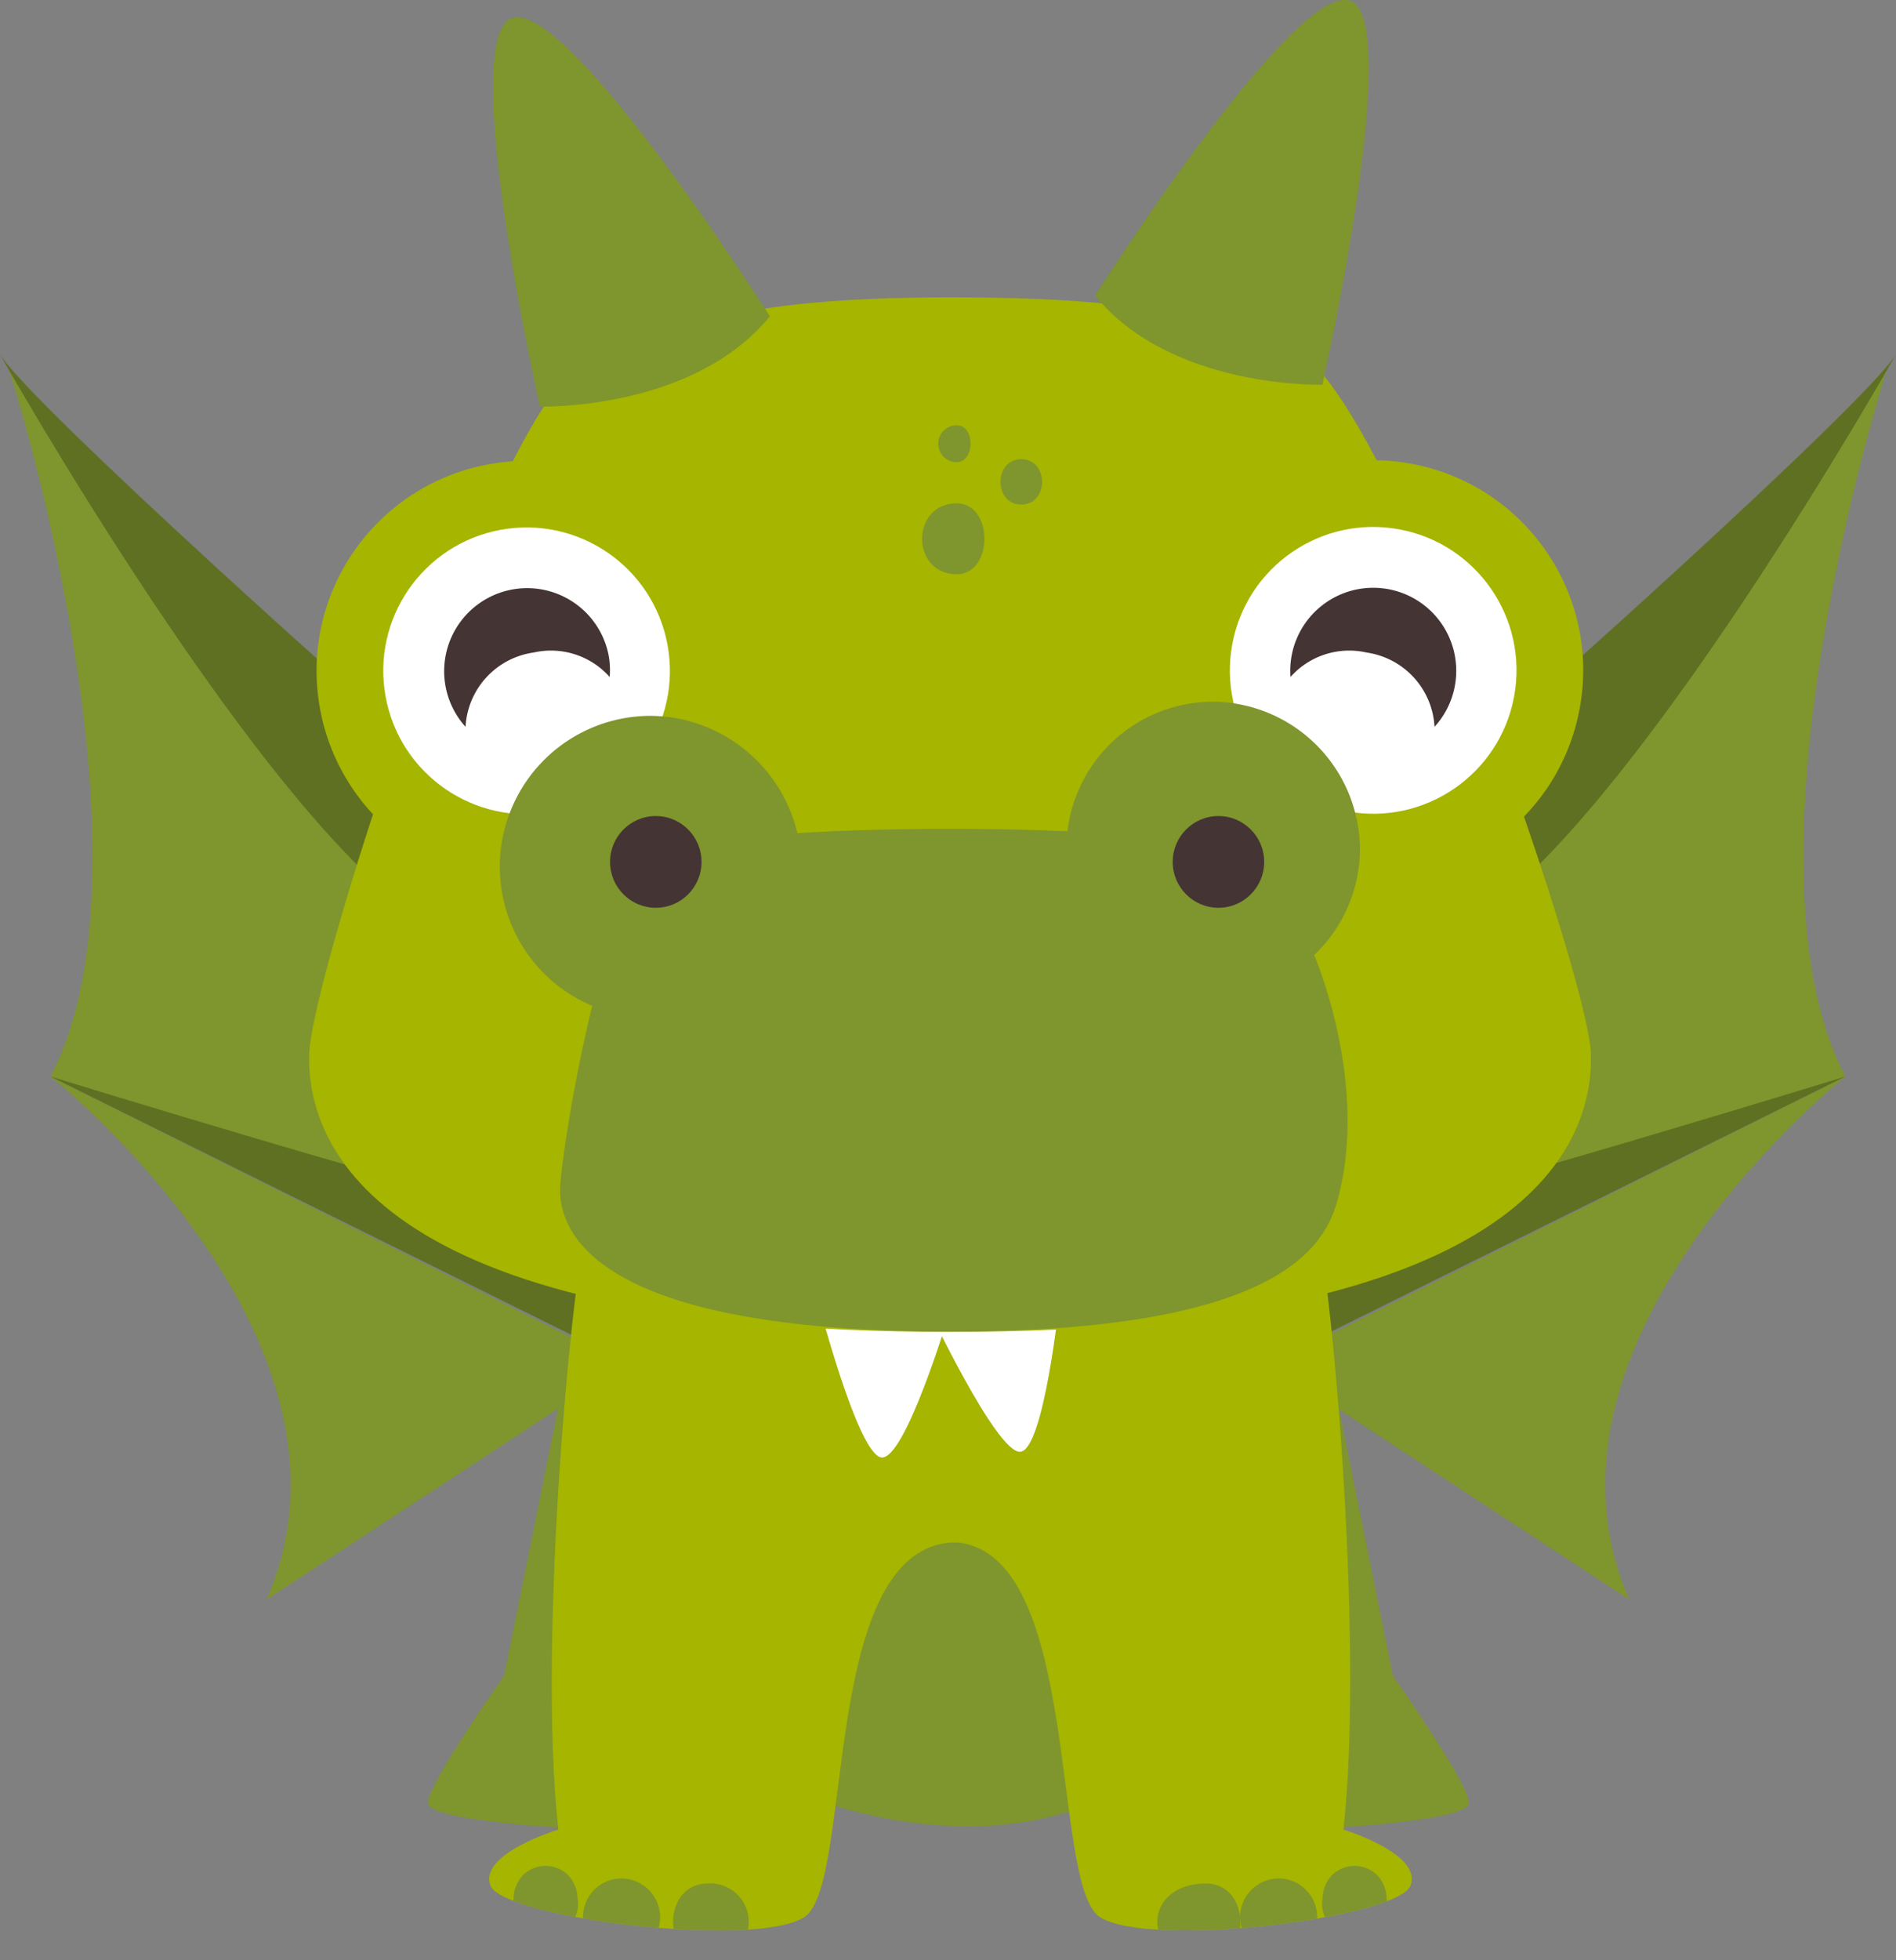 <svg xmlns="http://www.w3.org/2000/svg" xmlns:xlink="http://www.w3.org/1999/xlink" viewBox="0 0 205.59 212.43"><rect x="0" y="0" width="205.59" height="212.43" fill="#808080" stroke="none"/><defs><style>.cls-1{fill:#a5b500;}.cls-2{isolation:isolate;}.cls-3{fill:#7f952d;}.cls-4{fill:#5f7022;}.cls-5{clip-path:url(#clip-path);}.cls-6{clip-path:url(#clip-path-2);}.cls-7{fill:#fff;}.cls-8,.cls-9{fill:#453434;}.cls-9{mix-blend-mode:soft-light;}</style><clipPath id="clip-path" transform="translate(-555.26 -295.23)"><path id="_Clipping_Path_" data-name="&lt;Clipping Path&gt;" class="cls-1" d="M618.85,428.89c-1.23,2-5.42,43.34-3.05,64.62,0,0-8.73,2.64-7.35,6.09s28.48,6.86,34,3.42S644,462.38,659,462.38v-32.7Z"/></clipPath><clipPath id="clip-path-2" transform="translate(-555.26 -295.23)"><path id="_Clipping_Path_2" data-name="&lt;Clipping Path&gt;" class="cls-1" d="M698.07,428.89c1.23,2,5.23,43.34,2.87,64.62,0,0,8.64,2.64,7.26,6.09S680,506.46,674.53,503s-1.79-40.64-16.25-40.64l-5.16-32.7Z"/></clipPath></defs><title>dragon</title><g class="cls-2"><g id="OBJECTS"><path class="cls-3" d="M755.36,411.89s-35.82,28.46-23.43,56.69L693,443.11Z" transform="translate(-555.26 -295.23)"/><path class="cls-3" d="M759.78,335.51s-16.81,52.8-4.42,76.38l-54,24.33s17.13-55.75,19-57.13S759.78,335.51,759.78,335.51Z" transform="translate(-555.26 -295.23)"/><path class="cls-4" d="M716.1,375.65c2.07-1.38,41.3-36.48,44.74-42,0,0-28.65,50.78-46.37,61.64" transform="translate(-555.26 -295.23)"/><path class="cls-4" d="M705.78,425.9c1.71,0.71,49.58-14,49.58-14l-72,35.69Z" transform="translate(-555.26 -295.23)"/><path class="cls-3" d="M560.74,411.89s35.82,28.46,23.43,56.69l38.92-25.47Z" transform="translate(-555.26 -295.23)"/><path class="cls-3" d="M556.32,335.51s16.81,52.8,4.42,76.38l54,24.33s-17.13-55.75-19-57.13S556.32,335.51,556.32,335.51Z" transform="translate(-555.26 -295.23)"/><path class="cls-4" d="M600,375.65c-2.07-1.38-41.3-36.48-44.74-42,0,0,28.65,50.78,46.37,61.64" transform="translate(-555.26 -295.23)"/><path class="cls-4" d="M610.32,425.9c-1.71.71-49.58-14-49.58-14l72,35.69Z" transform="translate(-555.26 -295.23)"/><path class="cls-3" d="M699.69,444.14l6.6,32.7s8.26,11.7,8.26,13.77S698,493.42,698,493.42Z" transform="translate(-555.26 -295.23)"/><path class="cls-3" d="M616.52,444.14l-6.6,32.7s-8.26,11.7-8.26,13.77,16.52,2.82,16.52,2.82Z" transform="translate(-555.26 -295.23)"/><path class="cls-3" d="M631.92,485s30.25,18.9,52.25-.82L672.69,450h-33Z" transform="translate(-555.26 -295.23)"/><path id="_Clipping_Path_3" data-name="&lt;Clipping Path&gt;" class="cls-1" d="M618.85,428.89c-1.23,2-5.42,43.34-3.05,64.62,0,0-8.73,2.64-7.35,6.09s28.48,6.86,34,3.42S644,462.38,659,462.38v-32.7Z" transform="translate(-555.26 -295.23)"/><g class="cls-5"><path class="cls-3" d="M617.88,500.93a3.79,3.79,0,0,0-1-2.46,3.49,3.49,0,0,0-4.93,0,3.79,3.79,0,0,0-1,2.46,3.15,3.15,0,0,0,.06,1.46,5,5,0,0,0,1.14,1.85,3.21,3.21,0,0,0,4.56,0,12.72,12.72,0,0,0,.78-1A3.32,3.32,0,0,0,617.88,500.93Z" transform="translate(-555.26 -295.23)"/><path class="cls-3" d="M622.66,498.81a4.18,4.18,0,1,0,4.18,4.18A4.22,4.22,0,0,0,622.66,498.81Z" transform="translate(-555.26 -295.23)"/><path class="cls-3" d="M632,499.36c-5,0-5,8.3,0,8.3A4.16,4.16,0,1,0,632,499.36Z" transform="translate(-555.26 -295.23)"/></g><path id="_Clipping_Path_4" data-name="&lt;Clipping Path&gt;" class="cls-1" d="M698.07,428.89c1.23,2,5.23,43.34,2.87,64.62,0,0,8.64,2.64,7.26,6.09S680,506.46,674.53,503s-1.79-40.64-16.25-40.64l-5.16-32.7Z" transform="translate(-555.26 -295.23)"/><g class="cls-6"><path class="cls-3" d="M698.68,500.93a3.79,3.79,0,0,1,1-2.46,3.49,3.49,0,0,1,4.93,0,3.79,3.79,0,0,1,1,2.46,3.13,3.13,0,0,1-.06,1.46,5,5,0,0,1-1.14,1.85,3.21,3.21,0,0,1-4.56,0c-0.27-.33-0.54-0.65-0.78-1A3.32,3.32,0,0,1,698.68,500.93Z" transform="translate(-555.26 -295.23)"/><path class="cls-3" d="M693.9,498.81a4.18,4.18,0,1,1-4.18,4.18A4.22,4.22,0,0,1,693.9,498.81Z" transform="translate(-555.26 -295.23)"/><path class="cls-3" d="M686,499.36c5,0,5,8.3,0,8.3C679,507.66,679,499.36,686,499.36Z" transform="translate(-555.26 -295.23)"/></g><path class="cls-7" d="M643.88,435.93s4.34,16.8,6.92,17.25,7.36-15.56,7.36-15.56Z" transform="translate(-555.26 -295.23)"/><path class="cls-7" d="M655.86,436.92s7.4,15.7,10,15.65,4.32-16.66,4.32-16.66Z" transform="translate(-555.26 -295.23)"/><path class="cls-1" d="M727.77,409.42c-0.29-8.86-22.77-73.81-32.61-76.45s-12.28-5.51-36.88-5.51-28.71,3.55-38.55,6.2-30.65,66.9-30.94,75.76,5.53,30.15,69.49,30.15S728.06,418.27,727.77,409.42Z" transform="translate(-555.26 -295.23)"/><circle class="cls-1" cx="704.19" cy="367.9" r="22.77" transform="translate(-340.84 698.26) rotate(-79.53)"/><circle class="cls-7" cx="704.19" cy="367.9" r="15.54" transform="translate(-340.84 698.26) rotate(-79.53)"/><path class="cls-8" d="M703.45,365.95a8.52,8.52,0,0,0-8.26,2.65A9,9,0,1,1,710.81,374,8.6,8.6,0,0,0,703.45,365.95Z" transform="translate(-555.26 -295.23)"/><circle class="cls-1" cx="612.37" cy="367.9" r="22.77" transform="translate(-611.93 -177.78) rotate(-10.47)"/><circle class="cls-7" cx="612.37" cy="367.9" r="15.54" transform="translate(-611.93 -177.79) rotate(-10.47)"/><path class="cls-8" d="M613.11,365.95a8.52,8.52,0,0,1,8.26,2.65,9.15,9.15,0,0,0-.11-2.33A9,9,0,1,0,605.74,374,8.6,8.6,0,0,1,613.11,365.95Z" transform="translate(-555.26 -295.23)"/><path class="cls-3" d="M700.61,424c3.42-15-5.37-35.29-11.37-36.65s-16-2.29-31-2.29-25,.93-31,2.29S616.13,419.46,616,424s3.37,15.54,42.33,15.54S699.59,428.48,700.61,424Z" transform="translate(-555.26 -295.23)"/><path class="cls-3" d="M625.81,372.81a16.35,16.35,0,1,0,16.35,16.35A16.51,16.51,0,0,0,625.81,372.81Z" transform="translate(-555.26 -295.23)"/><path class="cls-3" d="M686.81,371.28a15.91,15.91,0,1,0,15.91,15.91A16.06,16.06,0,0,0,686.81,371.28Z" transform="translate(-555.26 -295.23)"/><ellipse class="cls-9" cx="132.12" cy="93.41" rx="4.96" ry="4.97"/><ellipse class="cls-9" cx="71.11" cy="93.41" rx="4.96" ry="4.97"/><path class="cls-3" d="M674,327.26s21.22-33.4,27.48-32-2.83,41.66-2.83,41.66S682.26,337.4,674,327.26Z" transform="translate(-555.26 -295.23)"/><path class="cls-3" d="M638.74,329.51s-21.47-33.79-27.8-32.36,2.86,42.14,2.86,42.14S630.36,339.77,638.74,329.51Z" transform="translate(-555.26 -295.23)"/><path class="cls-3" d="M659,349.78c-5,0-5,7.68,0,7.68C663,357.46,663,349.78,659,349.78Z" transform="translate(-555.26 -295.23)"/><path class="cls-3" d="M666,345c-3,0-3,4.91,0,4.91S669,345,666,345Z" transform="translate(-555.26 -295.23)"/><path class="cls-3" d="M659,341.32a2,2,0,1,0,0,4C661,345.27,661,341.32,659,341.32Z" transform="translate(-555.26 -295.23)"/></g></g></svg>